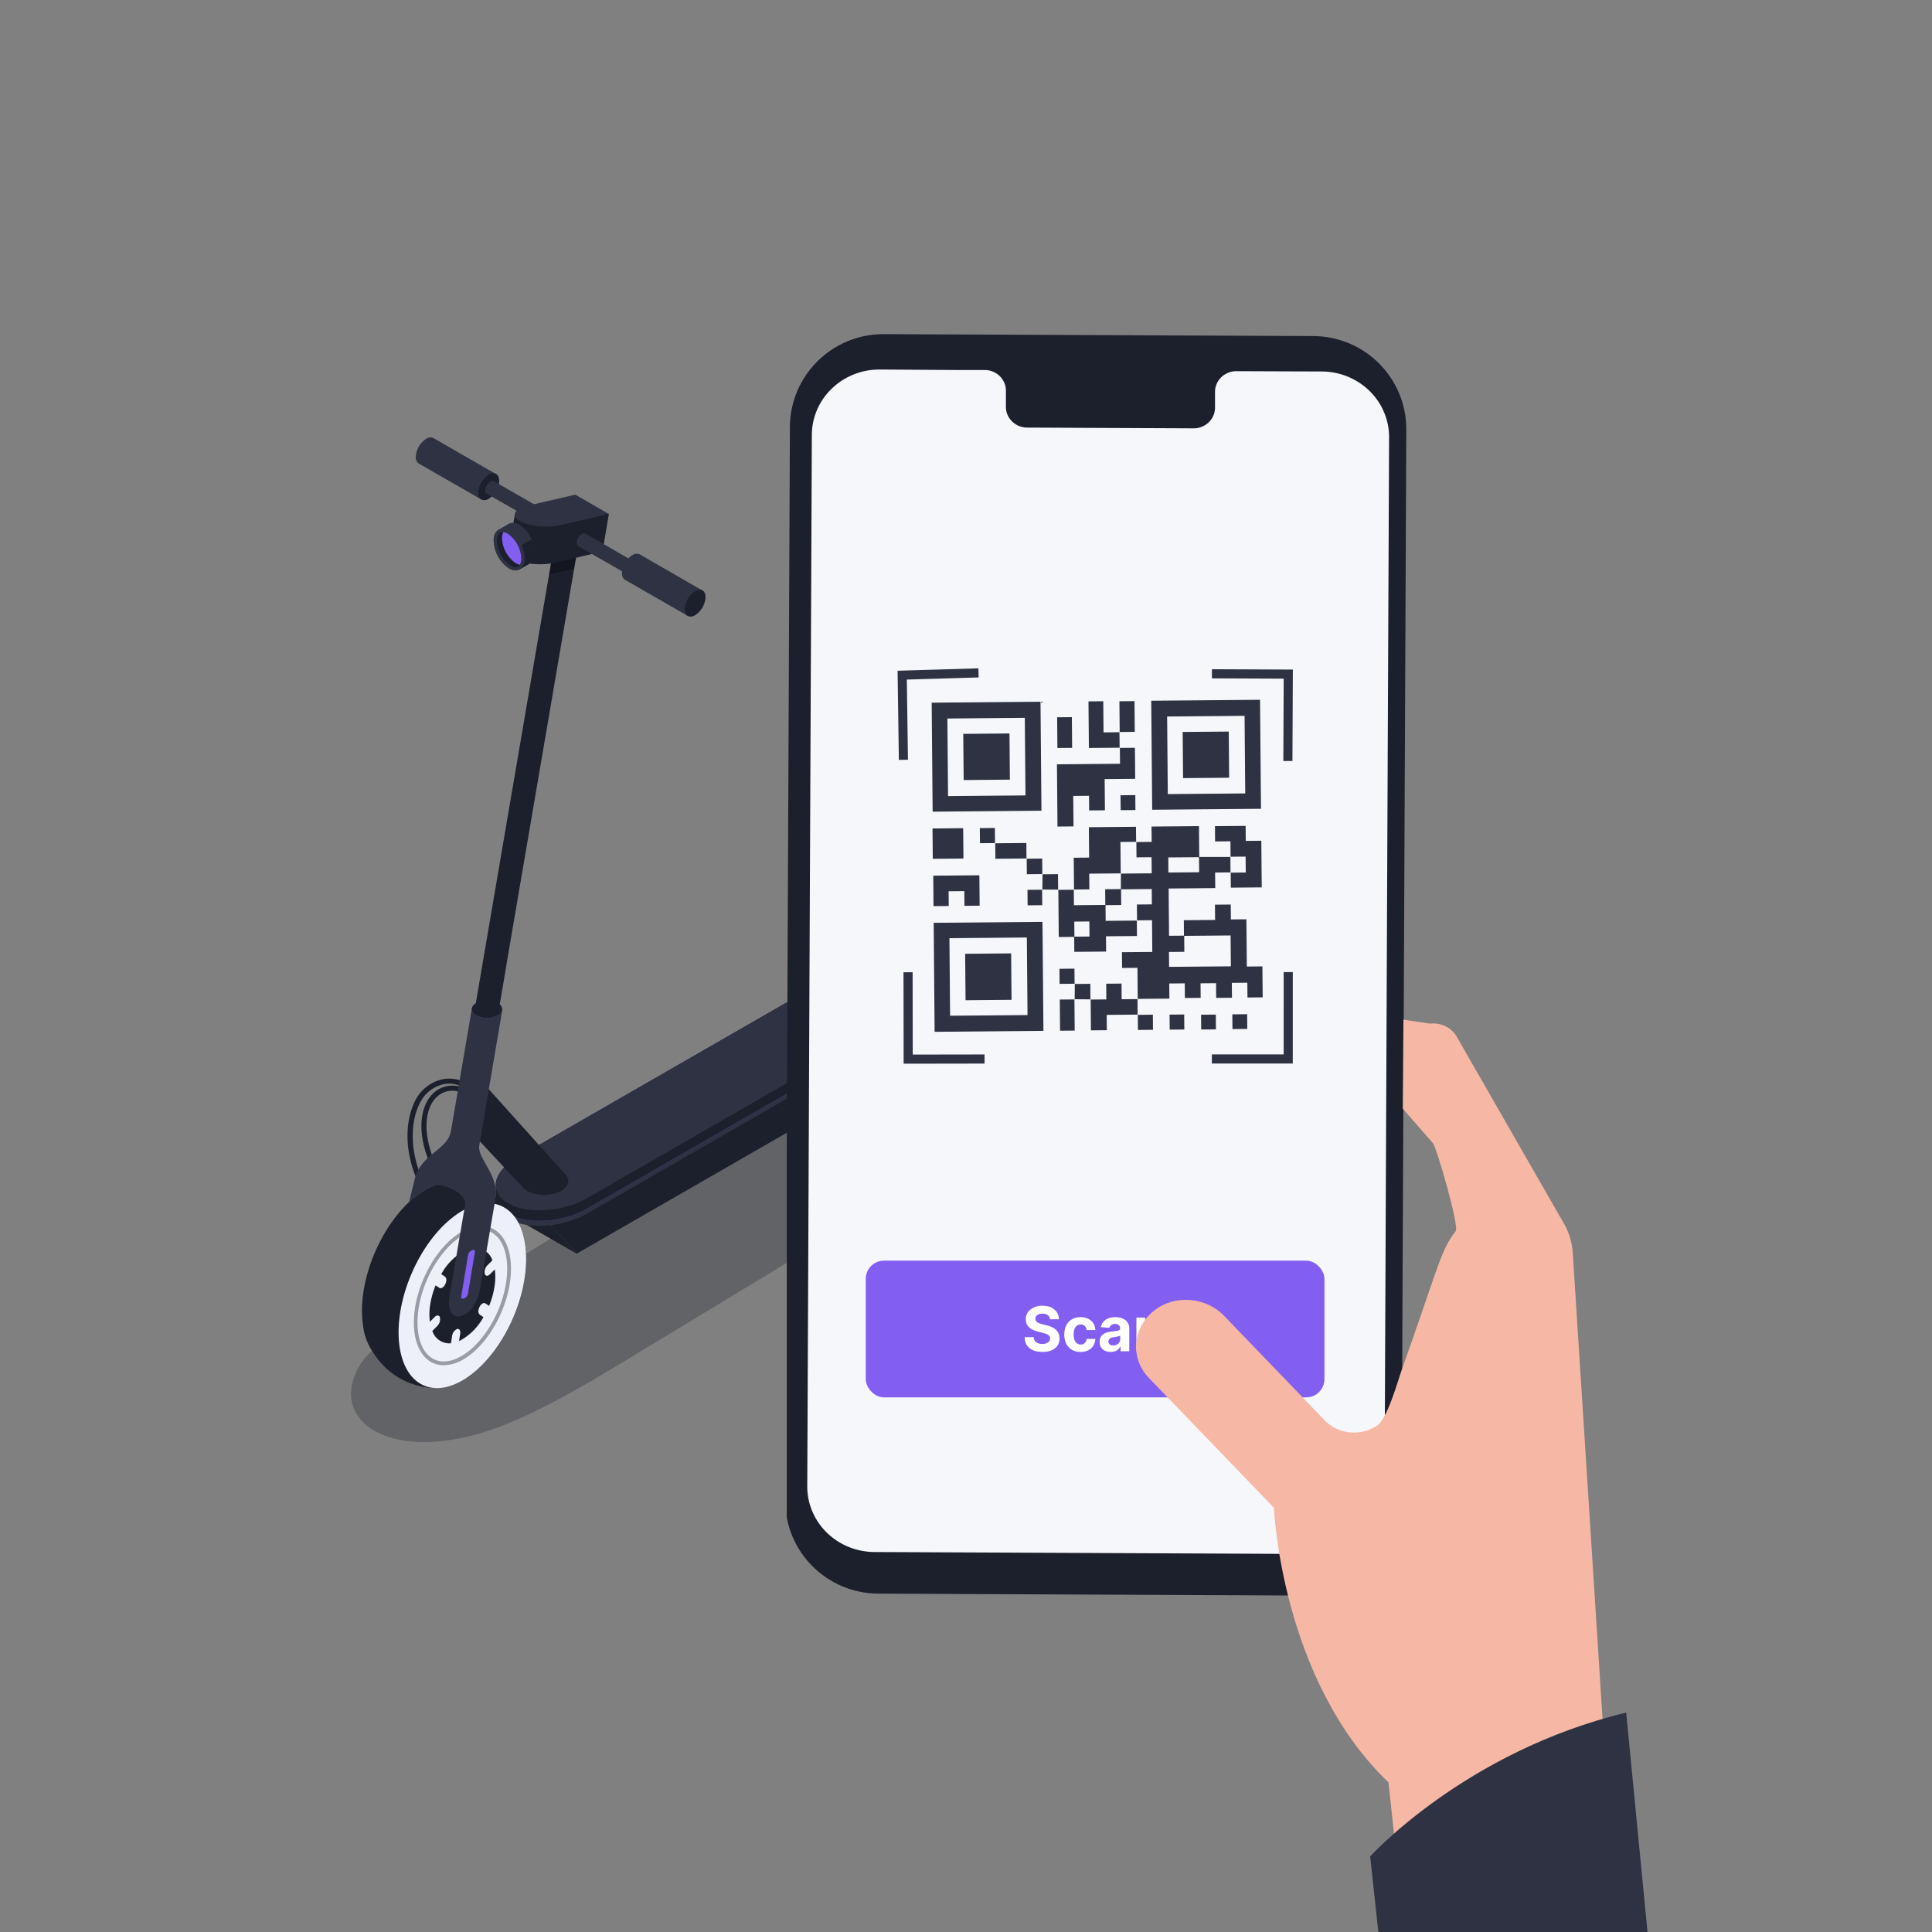 <svg xmlns="http://www.w3.org/2000/svg" xmlns:xlink="http://www.w3.org/1999/xlink" width="636" height="636" fill="none" xmlns:v="https://vecta.io/nano"><rect width="100%" height="100%" fill="#808080" stroke="none"/><style><![CDATA[.B{fill:#1c1f2c}.C{fill:#2e3242}.D{fill:#835FF1}]]></style><path opacity=".3" d="M211.496 444.498c-13.425 8.1-26.741 16.403-41.082 22.754-9.252 4.092-19.258 7.111-29.42 7.449-8.253.266-19.948-1.739-24.185-10.318-2.595-5.267-.89-11.847 2.691-16.505s8.733-7.826 13.752-10.889l72.641-44.2c23.867-14.511 47.884-29.086 73.783-39.748 10.127-4.166 23.168-10.811 34.4-9.66 6.795.688 14.586 2.8 19.301 8.012 5.827 6.434 5.686 12.235-.467 17.628-8.199 7.101-15.421 11.282-22.782 15.735l-98.632 59.742z" class="B"/><use xlink:href="#C" class="D"/><g class="B"><use xlink:href="#C" opacity=".6"/><path d="M269.942 344.821c0-15.424 9.398-33.378 21-40.026.584-.332 1.184-.634 1.799-.904l.167-.084c.39-.181.79-.339 1.199-.473.307-.111.6-.236.907-.333l.878-.237c.405-.097.795-.195 1.186-.25l.641-.098a11.4 11.4 0 0 1 1.394-.083h.265.837a24.65 24.65 0 0 1 11.354 3.215c3.466 1.975 6.399 4.762 8.545 8.12 2.127 2.968 3.4 6.459 3.681 10.097.15 1.078.23 2.165.237 3.254.007.093.007.186 0 .278v.306c0 15.424-9.398 33.379-21 40.026-.614.348-1.213.64-1.799.918l-.167.084c-.405.181-.809.32-1.2.459l-.906.334c-.293.097-.586.166-.878.236s-.795.195-1.2.264l-.627.084c-.46 0-2.022.111-2.189.111h-.279a24.64 24.64 0 0 1-11.363-3.21 24.56 24.56 0 0 1-8.55-8.125c-2.123-2.969-3.391-6.461-3.667-10.097-.15-1.074-.229-2.156-.238-3.24-.007-.093-.007-.186 0-.278v-.306l-.027-.042z"/></g><path d="M290.38 369.279c-9.27-3.934-11.13-20.375-4.155-36.723s20.142-26.411 29.411-22.478 11.13 20.375 4.155 36.723-20.142 26.411-29.411 22.478z" fill="#edf0f8"/><g class="B"><path opacity=".4" d="M296.88 362.595c2.274-.066 4.491-.728 6.428-1.92 8.66-4.979 15.702-18.385 15.702-29.859 0-6.175-2.05-10.904-5.578-12.962-2.998-1.725-6.791-1.391-10.695.82-8.66 4.979-15.702 18.372-15.702 29.86 0 6.161 2.05 10.89 5.578 12.948 1.297.745 2.77 1.129 4.267 1.113zm12.229-44.588a7.19 7.19 0 0 1 3.64.932c3.179 1.835 5.006 6.161 5.006 11.877 0 11.126-6.763 23.99-15.074 28.775-3.5 2.016-6.847 2.294-9.441.806-3.179-1.836-5.006-6.161-5.006-11.863 0-11.126 6.763-23.991 15.074-28.775a11.76 11.76 0 0 1 5.801-1.752z"/><path d="M295.641 346.907a3.24 3.24 0 0 1-.122 1.498c-.157.483-.426.923-.784 1.284l-1.618 1.599c.407 1.274 1.235 2.373 2.35 3.116s2.45 1.086 3.786.973l.376-2.42a2.96 2.96 0 0 1 .52-1.399 2.95 2.95 0 0 1 1.14-.965c.739-.195 1.199.514 1.032 1.585l-.391 2.406a19.02 19.02 0 0 0 8.032-7.9l-1.227-.82a1.53 1.53 0 0 1-.404-.705 1.52 1.52 0 0 1 .014-.811 3.1 3.1 0 0 1 .321-.987c.502-1.03 1.394-1.572 1.924-1.197l1.241.821c.821-1.994 1.411-4.075 1.757-6.203a19.89 19.89 0 0 0 .125-5.785l-1.617 1.599a1.68 1.68 0 0 1-.711.445c-.11.031-.225.038-.337.02s-.22-.06-.314-.124a.77.77 0 0 1-.232-.244.78.78 0 0 1-.107-.32c-.083-.502-.044-1.016.114-1.5s.429-.923.792-1.281l1.618-1.599a5.92 5.92 0 0 0-2.361-3.11 5.94 5.94 0 0 0-3.789-.965l-.376 2.406a2.88 2.88 0 0 1-.522 1.362c-.288.402-.675.723-1.124.932-.725.195-1.185-.514-1.018-1.571l.391-2.42a19.1 19.1 0 0 0-8.032 7.899l1.227.835c.198.19.341.43.412.695s.069.544-.008.807c-.064.346-.172.682-.321 1.001-.516 1.029-1.394 1.558-1.924 1.196l-1.241-.834a27.22 27.22 0 0 0-1.771 6.231 19.76 19.76 0 0 0-.125 5.771l1.631-1.599a1.52 1.52 0 0 1 .697-.445.79.79 0 0 1 .662.129c.093.069.17.158.225.261s.085.217.089.333z"/><path d="M189.828 412.704l115.99-66.757a10.05 10.05 0 0 0 3.04-3.497c.726-1.386 1.118-2.922 1.143-4.486 0-3.073-1.882-4.492-4.183-3.157l-17.695 10.222-3.249.292L181.448 403.4l8.38 9.304z"/></g><path d="M293.394 351.01l12.55-7.191a6.28 6.28 0 0 0 1.928-2.201c.461-.875.708-1.845.722-2.833 0-1.933-1.186-2.782-2.65-1.989l-12.55 7.19c-.804.575-1.461 1.33-1.919 2.205a6.29 6.29 0 0 0-.716 2.83c0 1.933 1.171 2.823 2.635 1.989z" class="C"/><path d="M293.52 348.604l12.229-7.051c.271-.191.493-.443.649-.735s.238-.617.244-.948c0-.654-.405-.946-.893-.668l-12.229 7.051c-.271.191-.493.443-.649.735s-.238.617-.244.948c0 .654.405.946.893.668z" class="D"/><path d="M189.814 412.704l-17.528-10.097-8.367-9.374 17.528 10.097 8.367 9.374z" class="B"/><path d="M170.213 382.58l89.44-51.458 23.092 13.309v3.589l-89.426 51.458c-8.046 4.631-19.746 5.41-26.118 1.738-2.719-1.571-4.016-3.699-4.002-5.98v-3.56c.042-3.032 2.412-6.314 7.014-9.096z" class="C"/><use xlink:href="#D" class="D"/><use xlink:href="#D" opacity=".3" class="B"/><path d="M167.215 396.112c6.372 3.672 18.128 2.907 26.118-1.724l89.412-51.459-4.016-2.336-2.301-1.321-10.57-6.092-6.177-3.574-89.426 51.458c-8.074 4.631-9.413 11.377-3.04 15.048z" class="C"/><use xlink:href="#E" class="D"/><use xlink:href="#E" opacity=".4" class="B"/><use xlink:href="#F" class="C"/><g class="B"><use xlink:href="#F" opacity=".2"/><path d="M142.82 384.903a.74.74 0 0 0 .335-.084c.102-.042.194-.104.271-.183a.82.82 0 0 0 .178-.275c.041-.102.06-.212.057-.322s-.028-.218-.074-.318c-5.146-11.585-3.305-19.249.139-22.545 1.13-1.107 2.584-1.826 4.152-2.051a7.45 7.45 0 0 1 4.564.8.84.84 0 0 0 1.122-.383c.098-.199.113-.429.041-.639s-.225-.383-.424-.48a9.17 9.17 0 0 0-5.564-.947c-1.909.277-3.68 1.149-5.062 2.49-3.849 3.7-5.996 12.058-.502 24.436.067.148.174.274.31.362a.85.85 0 0 0 .457.139z"/><path d="M138.137 389.089a.73.73 0 0 0 .335-.069.86.86 0 0 0 .268-.186.84.84 0 0 0 .176-.275c.04-.102.06-.21.058-.32s-.026-.218-.07-.318c-4.894-11.377-3.096-21.07-.07-25.91a11.45 11.45 0 0 1 6.973-5.049 9.56 9.56 0 0 1 3.838-.063c1.271.239 2.479.734 3.552 1.454a.84.84 0 0 0 .595.06c.198-.054.37-.178.482-.351a.83.83 0 0 0 .126-.582.84.84 0 0 0-.296-.518c-1.26-.843-2.679-1.42-4.171-1.698a11.18 11.18 0 0 0-4.503.085c-3.35.803-6.249 2.885-8.074 5.8-3.249 5.187-5.201 15.479 0 27.467.074.143.186.262.324.346s.296.127.457.127zm-18.991 42.557c0-15.437 9.399-33.378 21.001-40.04.613-.348 1.199-.626 1.799-.904l.167-.083c.404-.181.795-.32 1.199-.473l.907-.32c.292-.097.585-.167.878-.237s.795-.194 1.185-.264l.642-.083c.46 0 .92-.084 1.394-.098h1.102a24.57 24.57 0 0 1 11.358 3.208c3.468 1.975 6.4 4.765 8.541 8.127 2.125 2.964 3.398 6.45 3.681 10.083a25.32 25.32 0 0 1 .237 3.255c.007.092.007.185 0 .278v.306c0 15.437-9.399 33.378-21 40.04-.614.348-1.214.626-1.799.904l-.168.083c-.404.181-.808.32-1.199.473s-.613.237-.906.32-.586.167-.879.236-.808.195-1.199.265l-.627.083c-.461 0-2.022.125-2.19.125h-.279c-3.993-.136-7.894-1.24-11.363-3.218a24.58 24.58 0 0 1-8.549-8.13c-2.123-2.964-3.391-6.451-3.668-10.083a24.97 24.97 0 0 1-.237-3.255c-.007-.092-.007-.185 0-.278v-.306l-.028-.014z"/></g><path d="M139.584 456.111c-9.269-3.933-11.129-20.375-4.155-36.722s20.143-26.412 29.412-22.478 11.129 20.375 4.155 36.723-20.143 26.411-29.412 22.477z" fill="#edf0f8"/><g class="B"><path opacity=".4" d="M146.085 449.434a13.14 13.14 0 0 0 6.428-1.919c8.659-4.993 15.701-18.386 15.701-29.874 0-6.175-2.049-10.889-5.577-12.948-2.998-1.724-6.791-1.391-10.696.807-8.659 4.979-15.701 18.386-15.701 29.86 0 6.175 2.05 10.889 5.578 12.961 1.299.739 2.771 1.123 4.267 1.113zm12.229-44.602c1.276-.012 2.532.315 3.639.946 3.18 1.836 5.006 6.161 5.006 11.863 0 11.126-6.763 23.991-15.074 28.775-3.5 2.017-6.846 2.309-9.44.821-3.179-1.836-5.006-6.161-5.006-11.877 0-11.127 6.763-23.991 15.074-28.775a11.76 11.76 0 0 1 5.801-1.753z"/><path d="M144.832 433.746c.082.502.043 1.017-.115 1.501s-.429.923-.792 1.281l-1.603 1.599c.406 1.273 1.235 2.371 2.351 3.111a5.91 5.91 0 0 0 3.784.964l.377-2.406c.055-.489.233-.956.519-1.357a2.91 2.91 0 0 1 1.112-.938c.739-.194 1.199.515 1.032 1.572l-.39 2.42c3.409-1.773 6.207-4.524 8.032-7.9l-1.228-.834a1.5 1.5 0 0 1-.404-.697c-.069-.265-.064-.543.014-.805.051-.349.16-.687.321-1.002.502-1.029 1.394-1.557 1.91-1.196l1.255.835c.822-1.999 1.411-4.085 1.757-6.217a19.89 19.89 0 0 0 .126-5.785l-1.618 1.599a1.54 1.54 0 0 1-.711.445c-.109.034-.223.043-.336.027a.76.76 0 0 1-.548-.362.77.77 0 0 1-.106-.319 3.17 3.17 0 0 1 .906-2.781l1.618-1.6c-.411-1.274-1.243-2.371-2.36-3.114a5.95 5.95 0 0 0-3.79-.974l-.376 2.42a2.94 2.94 0 0 1-.528 1.357c-.288.401-.672.723-1.118.937-.725.195-1.185-.514-1.018-1.585l.391-2.406c-3.416 1.764-6.216 4.518-8.032 7.899l1.227.821c.199.192.34.436.409.703s.062.549-.019.813c-.054.342-.158.674-.306.987-.516 1.029-1.395 1.572-1.925 1.196l-1.255-.82c-.825 1.997-1.415 4.083-1.757 6.217-.323 1.907-.366 3.851-.125 5.771l1.617-1.599c.198-.204.442-.356.712-.445a.78.78 0 0 1 .337-.02c.112.018.219.06.313.124a.8.8 0 0 1 .233.244.77.77 0 0 1 .107.319zm8.894-62.57l2.9-17.371 29.548 32.864c1.562 1.724 1.116 3.894-1.394 5.34a12.48 12.48 0 0 1-11.253 0c-.518-.294-.988-.664-1.395-1.098l-18.406-19.735z"/></g><path d="M147.396 378.547l7.976-46.716 9.999.556-4.044 23.727-2.901 17.37-1.046 5.73c-.105.363-.282.7-.522.992a2.8 2.8 0 0 1-.872.705 7.87 7.87 0 0 1-7.098 0c-.475-.175-.878-.502-1.148-.93s-.391-.931-.344-1.434z" class="C"/><use xlink:href="#G" class="D"/><use xlink:href="#G" opacity=".3" class="B"/><g class="C"><path d="M157.772 377.017c-.739 4.451 6.693 9.735 5.285 17.802l-5.09 29.846c-.906 4.45-3.361 7.899-6.386 8.65-2.343.487-4.267-1.39-3.668-6.216l5.187-30.416c.698-4.103-7.306-6.954-9.761-6.481a24.94 24.94 0 0 0-8.701 5.646l1.883-7.691c2.035-8.344 10.862-9.471 11.978-15.966l9.273 4.826z"/><path d="M149.599 427.822l2.357-14.186c.255-.954.732-1.834 1.39-2.571a6.33 6.33 0 0 1 2.402-1.671c1.813-.682 3.068.111 2.789 1.766l-2.356 14.186c-.255.952-.729 1.832-1.385 2.568s-1.476 1.31-2.394 1.674c-1.827.681-3.11-.111-2.803-1.766z"/></g><path d="M151.818 426.862l2.3-13.908a2.13 2.13 0 0 1 .472-.842 2.12 2.12 0 0 1 .797-.548c.614-.237 1.032 0 .949.584l-2.315 13.907a2.08 2.08 0 0 1-.467.848c-.221.241-.496.427-.802.543-.669.237-1.032-.028-.934-.584z" class="D"/><path d="M158.454 164.425l4.866-8.345-20.568-11.835a2.39 2.39 0 0 0-1.256-.236c-.432.036-.847.19-1.198.444a7.61 7.61 0 0 0-2.425 2.562c-.596 1.031-.94 2.188-1.005 3.377a2.43 2.43 0 0 0 .194 1.217c.169.383.433.715.768.966l20.624 11.85z" class="C"/><path d="M157.452 162.213c0 2.184 1.547 3.074 3.444 1.975a7.54 7.54 0 0 0 2.428-2.551 7.53 7.53 0 0 0 1.002-3.373c0-2.184-1.534-3.074-3.43-1.989-1 .652-1.833 1.528-2.432 2.56s-.945 2.189-1.012 3.378z" class="B"/><path d="M161.438 158.514c.281-.181.617-.255.948-.209l20.136 11.558.474.278-2.357 4.089-20.121-11.544-.558-.347c-.178-.246-.263-.547-.237-.849.036-.594.209-1.173.507-1.689s.711-.957 1.208-1.287z" class="C"/><path d="M156.376 331.761l27.513-160.994 7.85.445-24.444 142.929-2.287 13.643-.809 4.506c-.078.297-.218.574-.41.813s-.433.436-.706.578c-.864.438-1.819.667-2.788.667s-1.925-.229-2.789-.667a1.81 1.81 0 0 1-.896-.766c-.205-.348-.287-.754-.234-1.154z" class="B"/><path opacity=".3" d="M183.57 172.658h7.934l-2.496 14.561-6.303 1.489c-.613.139-1.269.25-1.938.333l2.803-16.383z" fill="#000"/><path d="M190.581 172.686a6.17 6.17 0 0 1-2.789.667c-.97 0-1.925-.229-2.789-.667a1.69 1.69 0 0 1-1.154-1.606 1.69 1.69 0 0 1 .319-.988c.206-.288.498-.505.835-.619.866-.432 1.82-.657 2.789-.657a6.25 6.25 0 0 1 2.789.657c.336.114.628.331.835.619a1.69 1.69 0 0 1 0 1.975c-.207.289-.499.505-.835.619z" fill="#4f556d"/><path d="M182.76 185.217c-4.518 1.057-10.653.5-13.693-1.252-1.283-.737-1.799-1.571-1.646-2.364.224-1.099 2.092-12.378 2.092-12.378l30.929-.083-2.092 12.419-15.59 3.658z" class="B"/><g class="C"><path d="M184.795 172.797c-4.518 1.057-10.64.501-13.68-1.252-1.269-.723-1.798-1.543-1.659-2.322.195-1.113 1.701-2.142 4.351-2.782l15.576-3.602 11.002 6.342-15.59 3.616zm7.852 2.823l22.995 13.268-2.343 4.061-22.981-13.17c-1.352-.765.475-4.951 2.329-4.159z"/><path d="M226.405 202.754l4.867-8.344-20.624-11.891a2.42 2.42 0 0 0-2.468.222c-1 .648-1.832 1.522-2.428 2.552a7.52 7.52 0 0 0-1.002 3.373 2.43 2.43 0 0 0 .194 1.217c.169.383.433.715.768.966l20.693 11.905z"/></g><path d="M225.399 200.543c0 2.183 1.534 3.06 3.43 1.975a7.61 7.61 0 0 0 2.426-2.561c.595-1.032.94-2.189 1.005-3.378 0-2.183-1.534-3.073-3.431-1.975-1 .65-1.833 1.527-2.429 2.559a7.54 7.54 0 0 0-1.001 3.38z" class="B"/><path d="M164.199 174.355l3.389-1.989c.605-.241 1.263-.318 1.907-.223a3.7 3.7 0 0 1 1.76.765c1.473 1.067 2.674 2.463 3.507 4.076a11.58 11.58 0 0 1 1.29 5.215c.034.649-.104 1.295-.401 1.873s-.739 1.07-1.286 1.423l-3.389 1.989a3.69 3.69 0 0 1-1.909.216 3.68 3.68 0 0 1-1.758-.773c-1.475-1.063-2.677-2.458-3.508-4.073s-1.268-3.402-1.275-5.217a3.62 3.62 0 0 1 .388-1.868c.295-.577.738-1.066 1.285-1.414z" class="C"/><path d="M171.048 187.456l3.347-1.961c.547-.353.991-.844 1.287-1.423s.434-1.224.4-1.873c.028-1.611-.321-3.206-1.018-4.659l-3.458 1.989c.697 1.453 1.046 3.048 1.018 4.659.037.633-.088 1.265-.364 1.837s-.693 1.064-1.212 1.431z" class="B"/><path d="M167.295 186.941c-1.475-1.063-2.677-2.459-3.508-4.073s-1.268-3.402-1.275-5.217c.154-3.324 2.566-4.562 5.369-2.782 1.472 1.067 2.674 2.463 3.507 4.076a11.58 11.58 0 0 1 1.29 5.215c-.168 3.351-2.58 4.589-5.383 2.781z" class="C"/><path d="M169.654 186.719c1.646.069 1.925-1.78 1.967-2.587-.026-1.628-.428-3.228-1.175-4.676a10.59 10.59 0 0 0-3.134-3.669c-.529-.367-1.144-.592-1.785-.653-1.646-.084-1.924 1.766-1.952 2.573a10.49 10.49 0 0 0 1.162 4.676c.746 1.448 1.818 2.704 3.133 3.668.529.369 1.143.599 1.784.668z" class="B"/><path d="M167.312 175.787c-.475-.327-1.019-.541-1.59-.626-.285.542-.443 1.141-.46 1.753.022 1.628.423 3.23 1.17 4.678s1.822 2.703 3.139 3.666a4.01 4.01 0 0 0 1.589.64c.286-.546.444-1.15.461-1.766-.026-1.628-.428-3.228-1.175-4.676a10.59 10.59 0 0 0-3.134-3.669z" class="D"/><g clip-path="url(#A)"><g clip-path="url(#B)"><path d="M430.479 525.244l-141.357-.635c-17-.072-30.717-13.869-30.622-30.82l1.532-353.225c.073-16.951 13.917-30.646 30.928-30.564l141.357.635c17 .072 30.717 13.869 30.622 30.82l-1.542 353.225c-.063 16.951-13.907 30.646-30.918 30.564z" class="B"/><path d="M435.137 122.291l-28.267-.102c-.923.016-1.833.208-2.678.565a7.02 7.02 0 0 0-2.251 1.517 6.79 6.79 0 0 0-1.481 2.236c-.337.833-.502 1.722-.486 2.616v4.968c.029 1.803-.681 3.543-1.974 4.839a7.13 7.13 0 0 1-4.921 2.075l-55.109-.246c-1.861-.051-3.626-.816-4.907-2.128s-1.973-3.062-1.925-4.868v-4.968c.026-.894-.131-1.785-.461-2.621s-.826-1.6-1.46-2.25-1.395-1.171-2.237-1.536a7.22 7.22 0 0 0-2.673-.588h-9.947l-24.762-.154c-2.924-.013-5.821.533-8.528 1.607s-5.167 2.655-7.242 4.653-3.724 4.373-4.852 6.99-1.713 5.423-1.721 8.259l-1.51 346.086c-.014 2.836.549 5.647 1.656 8.272s2.738 5.012 4.797 7.026a22.3 22.3 0 0 0 7.206 4.706c2.698 1.094 5.591 1.661 8.515 1.669l145.518.656c2.923.012 5.82-.535 8.526-1.609s5.166-2.656 7.241-4.654 3.724-4.372 4.852-6.988a21.02 21.02 0 0 0 1.724-8.258l1.499-346.096c.023-5.721-2.296-11.217-6.448-15.281s-9.796-6.363-15.694-6.393z" fill="#f6f7fb"/><g class="C"><path d="M405.141 287.19l-5.138.044.044 5.12-15.343.134.135 15.562 4.987-.043.046 5.328-5.06.045.043 4.905 20.339-.178-.089-10.159-15.352.133-.044-5.154 10.292-.09-.044-5.027 5.197-.046.043 4.904 5.111-.045.135 15.553 5.132-.045.089 10.194-5.008.044-.041-4.863-5.106.045.043 4.899-5.196.046-.041-4.842-5.107.045.041 4.784-5.194.046-.041-4.818-5.104.044.042 4.981-10.49.092.074.073-.09-10.296-5.059.045-.044-5.186 9.986-.087-.09-10.446-5.005.045.071.075-.046-5.293 4.931-.043-.044-5.047-10.164.089.025-5.247-.07.072 10.199-.089-.046-5.302-4.965.043-.045-5.113-.069.077 5.111-.045-.044-5.055 15.615-.136.089 10.214-10.196.089.043 4.965 10.122-.089-.044-5.039 10.391-.005-.071-.075.046 5.243.068-.075zm-98.438-55.877l35.822-.313.312 35.88-35.822.312-.312-35.879zm30.879 30.531l-.222-25.537-25.491.222.222 25.537 25.491-.222zm5.594 41.625l.312 35.881-35.817.313-.312-35.881 35.817-.313zm-30.633 5.369l.222 25.537 25.49-.222-.222-25.537-25.49.222zm66.439-78.159l35.814-.313.312 35.881-35.814.313-.312-35.881zm30.722 4.973l-25.493.223.221 25.538 25.493-.222-.221-25.539zm-41.124 10.563l5.027-.045.089 10.219-10.052.087.089 10.26-5.193.046-.041-4.812-5.196.046.087 10.033-5.349.044c-.003-.002.083.072.08.069l-.182-20.553 20.759-.181-.046-5.286-.072.073z"/><path d="M374.228 302.976l.045 5.151-10.192.089.043 5.032-10.467.092-.043-5.001 5.036-.044-.043-4.959-4.963.043.043 5.031-5.153.045-.136-15.595-.076.071 5.234-.046-.072-.071.044 5.172 10.402-.091.046 5.242 10.322-.09-.07-.071zm30.867-20.879l-.044-5.144-5.054.045-.043-5.032 10.093-.087.043 4.935 5.126-.044.133 15.349-10.165.089-.045-5.015-.069.077 5.021-.045-.046-5.243-5.021.044.071.071zm-30.638 46.731l.031 5.248.073-.074-10.242.089.044 5.046-5.234.046-.089-10.211-.075.071 5.234-.046-.046-5.243-.069.077 5.11-.045.044 5.161 5.292-.046c.001 0-.073-.073-.073-.073zm-52.056-40.693l.087 10.012-4.999.043-.041-4.839-5.173.046.042 4.849-5.012.045-.088-10.025 15.184-.131zm46.248-41.994l-10.196.088-.133-15.341 4.866-.043.089 10.245 5.315-.046-.074-.073.061 5.242c0 .002.072-.072.072-.072zm-61.588 36.568l-.087-9.982 10.096-.087.087 9.982-10.096.087z"/><path d="M368.594 241.045l-.089-10.195 4.964-.043.087 10.121-5.036.045.074.072zm-15.657 5.152l-4.845.043-.088-10.117 4.846-.042.087 10.116zm-14.955 36.407l-10.314.09-.045-5.162-.072.074 10.393-.099-.077-.069.046 5.243.069-.077zm15.711 46.329l.09 10.331-4.817.042-.089-10.262 4.899-.04c.003.003-.083-.071-.083-.071zm15.18-67.14l4.855-.043.043 4.911-4.856.042-.042-4.91zm-25.819 31.028l.044 5.166-4.815.042-.045-5.097 4.899-.04c.003.003-.083-.071-.083-.071z"/><path d="M348.402 292.861l-5.343-.037c-.003-.003.082.071.08.068l.056-5.157-.076.071 5.234-.046-.072-.071.046 5.243.075-.071z"/><path d="M343.194 287.735l-5.168.045-.044-5.176-.07.077 5.234-.046-.072-.071.046 5.243.074-.072zm10.625 36.103l-5.009.044-.043-4.962 4.937-.042.044 5.034.071-.074z"/><path d="M353.75 323.912l5.247-.041-.077-.07.046 5.243.075-.071-5.343-.037c-.003-.003.083.071.08.068l.044-5.164-.072.072zm-26.129-46.381l-5.024.043-.043-4.971 4.95-.043.045 5.045.072-.074zm46.867 56.545l5.023-.045.043 4.973-4.95.043-.045-5.045-.071.074zm10.522-.073l4.816-.041.043 4.947-4.816.041-.043-4.947zm15.221-.007l.042 4.867-4.848.043-.043-4.867 4.849-.043zm10.321-.125l.042 4.845-4.881.043-.042-4.845 4.881-.043zm-46.695-35.901l-.046-5.244 5.234-.046.046 5.244-5.234.046zm-31.545-56.517l.131 15.196-15.216.134-.131-15.197 15.216-.133zm.677 87.682l-15.136.132-.133-15.286 15.136-.132.133 15.286zm56.469-72.986l-.131-15.19 15.167-.131.131 15.189-15.167.132zm-46.315 26.485v-.073h-.072l.072.073zM369 287.508h-.072v.073l.072-.073zm-31.059-10.002l-.002-.071h-.075l.077.071zm15.619 15.382v-.073h-.072l.072.073zm-5.207-5.127v-.072h-.072l.072.072zm25.721-10.64h-.072v.076l.072-.076z"/><path d="M358.448 272.312l.087 10.002-5.064.045.046 5.286.044 5.172 5.043-.044-.044-5.173 10.372-.09-.09-10.343 5.163-.044-.043-4.946-15.514.135zm-10.41-.221l.004.072h.078c.003.002-.082-.072-.082-.072z"/><g fill-rule="evenodd"><path d="M298.521 223.713l23.648-.709-.09-2.999-26.6.798.418 29.342 2.999-.043-.375-26.389zm100.437-3.411l26.636.116-.133 30.103-3-.014.12-27.102-23.636-.103.013-3zm-101.532 99.76l3-.005.043 27.103 23.636-.038.005 3-26.636.043-.048-30.103zm125.146 27.042l.007-27.103 3 .001-.008 30.103-26.635-.008v-3l23.636.007z"/></g></g><rect x="284.999" y="415" width="151" height="45" rx="6" class="D"/><g fill="#fff"><path d="M345.652 434.293c-.057-.583-.3-1.036-.73-1.358s-1.014-.484-1.751-.484c-.501 0-.924.072-1.269.216s-.609.335-.794.585c-.179.251-.269.535-.269.853-.009.265.045.496.163.693a1.74 1.74 0 0 0 .503.513 3.81 3.81 0 0 0 .737.368c.279.101.577.188.894.26l1.304.318c.633.144 1.214.337 1.743.578s.988.537 1.375.888.688.766.9 1.242c.218.477.329 1.024.333 1.64-.004.905-.231 1.69-.68 2.354s-1.087 1.173-1.928 1.539-1.845.541-3.026.541c-1.172 0-2.193-.182-3.062-.548s-1.54-.908-2.027-1.625c-.482-.723-.735-1.616-.758-2.68h2.969c.033.496.173.91.418 1.242.251.328.584.576 1 .744s.895.246 1.424.246c.52 0 .971-.077 1.354-.231s.688-.369.9-.643a1.5 1.5 0 0 0 .319-.946c0-.333-.097-.612-.29-.838s-.468-.419-.837-.578-.81-.303-1.339-.433l-1.581-.405c-1.224-.303-2.19-.777-2.899-1.423s-1.06-1.514-1.056-2.607c-.004-.895.229-1.678.702-2.347s1.132-1.192 1.963-1.567 1.777-.564 2.835-.564c1.078 0 2.018.188 2.821.564s1.436.898 1.885 1.567.681 1.444.695 2.326h-2.941zm10.066 10.754c-1.115 0-2.075-.241-2.878-.723s-1.413-1.16-1.843-2.022-.638-1.854-.638-2.975c0-1.137.215-2.133.645-2.991a4.86 4.86 0 0 1 1.85-2.015c.799-.486 1.749-.729 2.849-.729.95 0 1.782.176 2.495.527s1.278.845 1.694 1.481.645 1.382.688 2.239h-2.849c-.081-.554-.293-.999-.638-1.336s-.787-.513-1.34-.513c-.468 0-.876.13-1.226.39s-.614.628-.808 1.119-.291 1.086-.291 1.784c0 .708.095 1.31.284 1.806.194.496.465.874.815 1.134s.758.39 1.226.39c.345 0 .655-.072.929-.217a1.84 1.84 0 0 0 .687-.628c.184-.28.305-.614.362-1.004h2.849c-.048.847-.274 1.594-.681 2.239-.401.64-.957 1.141-1.665 1.502s-1.548.542-2.516.542zm9.899-.008c-.694 0-1.313-.122-1.857-.368a3.01 3.01 0 0 1-1.29-1.105c-.312-.491-.467-1.103-.467-1.834 0-.617.111-1.134.333-1.553s.524-.756.907-1.011.817-.448 1.304-.578a9.76 9.76 0 0 1 1.545-.275l1.531-.187c.387-.063.669-.154.843-.275s.263-.298.263-.534v-.044c0-.457-.142-.811-.426-1.061-.278-.251-.675-.376-1.19-.376-.544 0-.976.123-1.297.368s-.534.545-.638.91l-2.793-.231c.142-.674.421-1.256.837-1.747a4.07 4.07 0 0 1 1.608-1.142c.662-.269 1.427-.404 2.297-.404.605 0 1.183.072 1.736.217s1.052.368 1.482.671.777.694 1.027 1.17.376 1.038.376 1.698v7.482h-2.863v-1.538h-.086c-.174.346-.408.652-.701.917a3.23 3.23 0 0 1-1.056.614c-.411.144-.886.216-1.425.216zm.865-2.123c.444 0 .836-.089 1.176-.267a2.09 2.09 0 0 0 .801-.737c.194-.308.291-.657.291-1.047v-1.177c-.095.062-.225.12-.39.173l-.546.137-.609.109-.553.079c-.354.053-.664.137-.929.253s-.47.272-.616.469-.22.434-.22.722c0 .419.149.74.447.961s.685.325 1.148.325zm10.628-4.499v6.413h-3.02v-11.094h2.878v1.958h.127c.241-.646.645-1.156 1.212-1.531.567-.381 1.255-.571 2.063-.571.756 0 1.415.168 1.977.506a3.42 3.42 0 0 1 1.312 1.444c.312.626.467 1.363.467 2.224v7.064h-3.019v-6.515c.005-.679-.165-1.208-.51-1.589s-.82-.577-1.425-.577c-.406 0-.765.089-1.077.267s-.548.438-.723.78-.258.744-.262 1.221z"/></g></g><path d="M515.149 403.337l-35.488-61.855c-1.642-3.117-5.194-4.919-8.901-4.519l-8.76-1.295-.212 29.297 9.984 11.433c1.201 1.61 8.693 27.312 7.427 28.907-4.874 6.137-5.502 11.206-17.772 45.691-1.333 3.746-4.691 16.061-8.145 18.336-5.418 3.57-12.765 2.836-17.144-1.712l-33.18-34.464c-5.805-6.031-15.785-7.121-22.655-1.991-7.526 5.623-8.415 15.873-2.156 22.374l41.216 42.81s2.304 56.531 37.71 90.387l8.608 79.642 66.265-31.644-14.19-222.02c-.182-3.269-1.068-6.458-2.607-9.377z" fill="#f6b8a4"/><path d="M455.388 651.205l-4.334-40.096s31.315-34.588 84.273-47.333l7.576 77.97-87.515 9.459z" class="C"/></g><defs><clipPath id="A"><path fill="#fff" transform="translate(259 110)" d="M0 0h289v526H0z"/></clipPath><clipPath id="B"><path fill="#fff" transform="translate(258.5 110)" d="M0 0h204.439v415.244H0z"/></clipPath><path id="C" d="M308.149 304.294l1.143 2.295 10.57 6.105a16.05 16.05 0 0 0-.92-1.905 13.7 13.7 0 0 0-1.074-1.683 13.44 13.44 0 0 0-2.245-2.364l-.516-.39-.739-.486c-.45-.268-.916-.51-1.394-.724l-.767-.278-.181-.069c-.457-.148-.923-.264-1.395-.348a10.64 10.64 0 0 0-2.482-.153z"/><path id="D" d="M170.213 381.064l89.44-51.458 23.092 13.309v3.505l-89.426 51.458c-8.046 4.632-19.746 5.41-26.118 1.739-2.719-1.572-4.016-3.7-4.002-5.98v-3.561c.042-2.99 2.412-6.342 7.014-9.012z"/><path id="E" d="M276.424 339.23l2.3 1.321c2.524-13.81 11.017-27.815 21.126-33.656a17.63 17.63 0 0 1 8.367-2.601 10.65 10.65 0 0 1 2.412.153 10.61 10.61 0 0 1 1.395.347l.181.07c.251.083.502.167.767.278.479.214.944.455 1.394.723a8.49 8.49 0 0 1 .739.487l.516.39c.842.694 1.596 1.488 2.245 2.364.399.534.758 1.097 1.074 1.683.349.614.656 1.25.921 1.905.479.478 1.088.807 1.752.945s1.353.081 1.985-.166c-1.311-5.563-4.002-9.485-7.6-11.557-4.323-2.49-9.97-2.253-16.148 1.307-10.918 6.286-20.177 21.056-23.426 36.007z"/><path id="F" d="M276.41 339.23c3.249-14.951 12.55-29.721 23.427-36.007 6.177-3.56 11.825-3.797 16.147-1.307l-10.597-6.106c-4.323-2.489-9.957-2.253-16.134 1.308-10.933 6.286-20.192 21.056-23.427 36.006-1.422 6.523 3.821 10 10.584 6.106z"/><path id="G" d="M163.864 334.279a7.79 7.79 0 0 1-7.098 0c-1.966-1.127-1.966-2.949 0-4.089a7.87 7.87 0 0 1 7.098 0c1.966 1.14 1.966 2.962 0 4.089z"/></defs></svg>